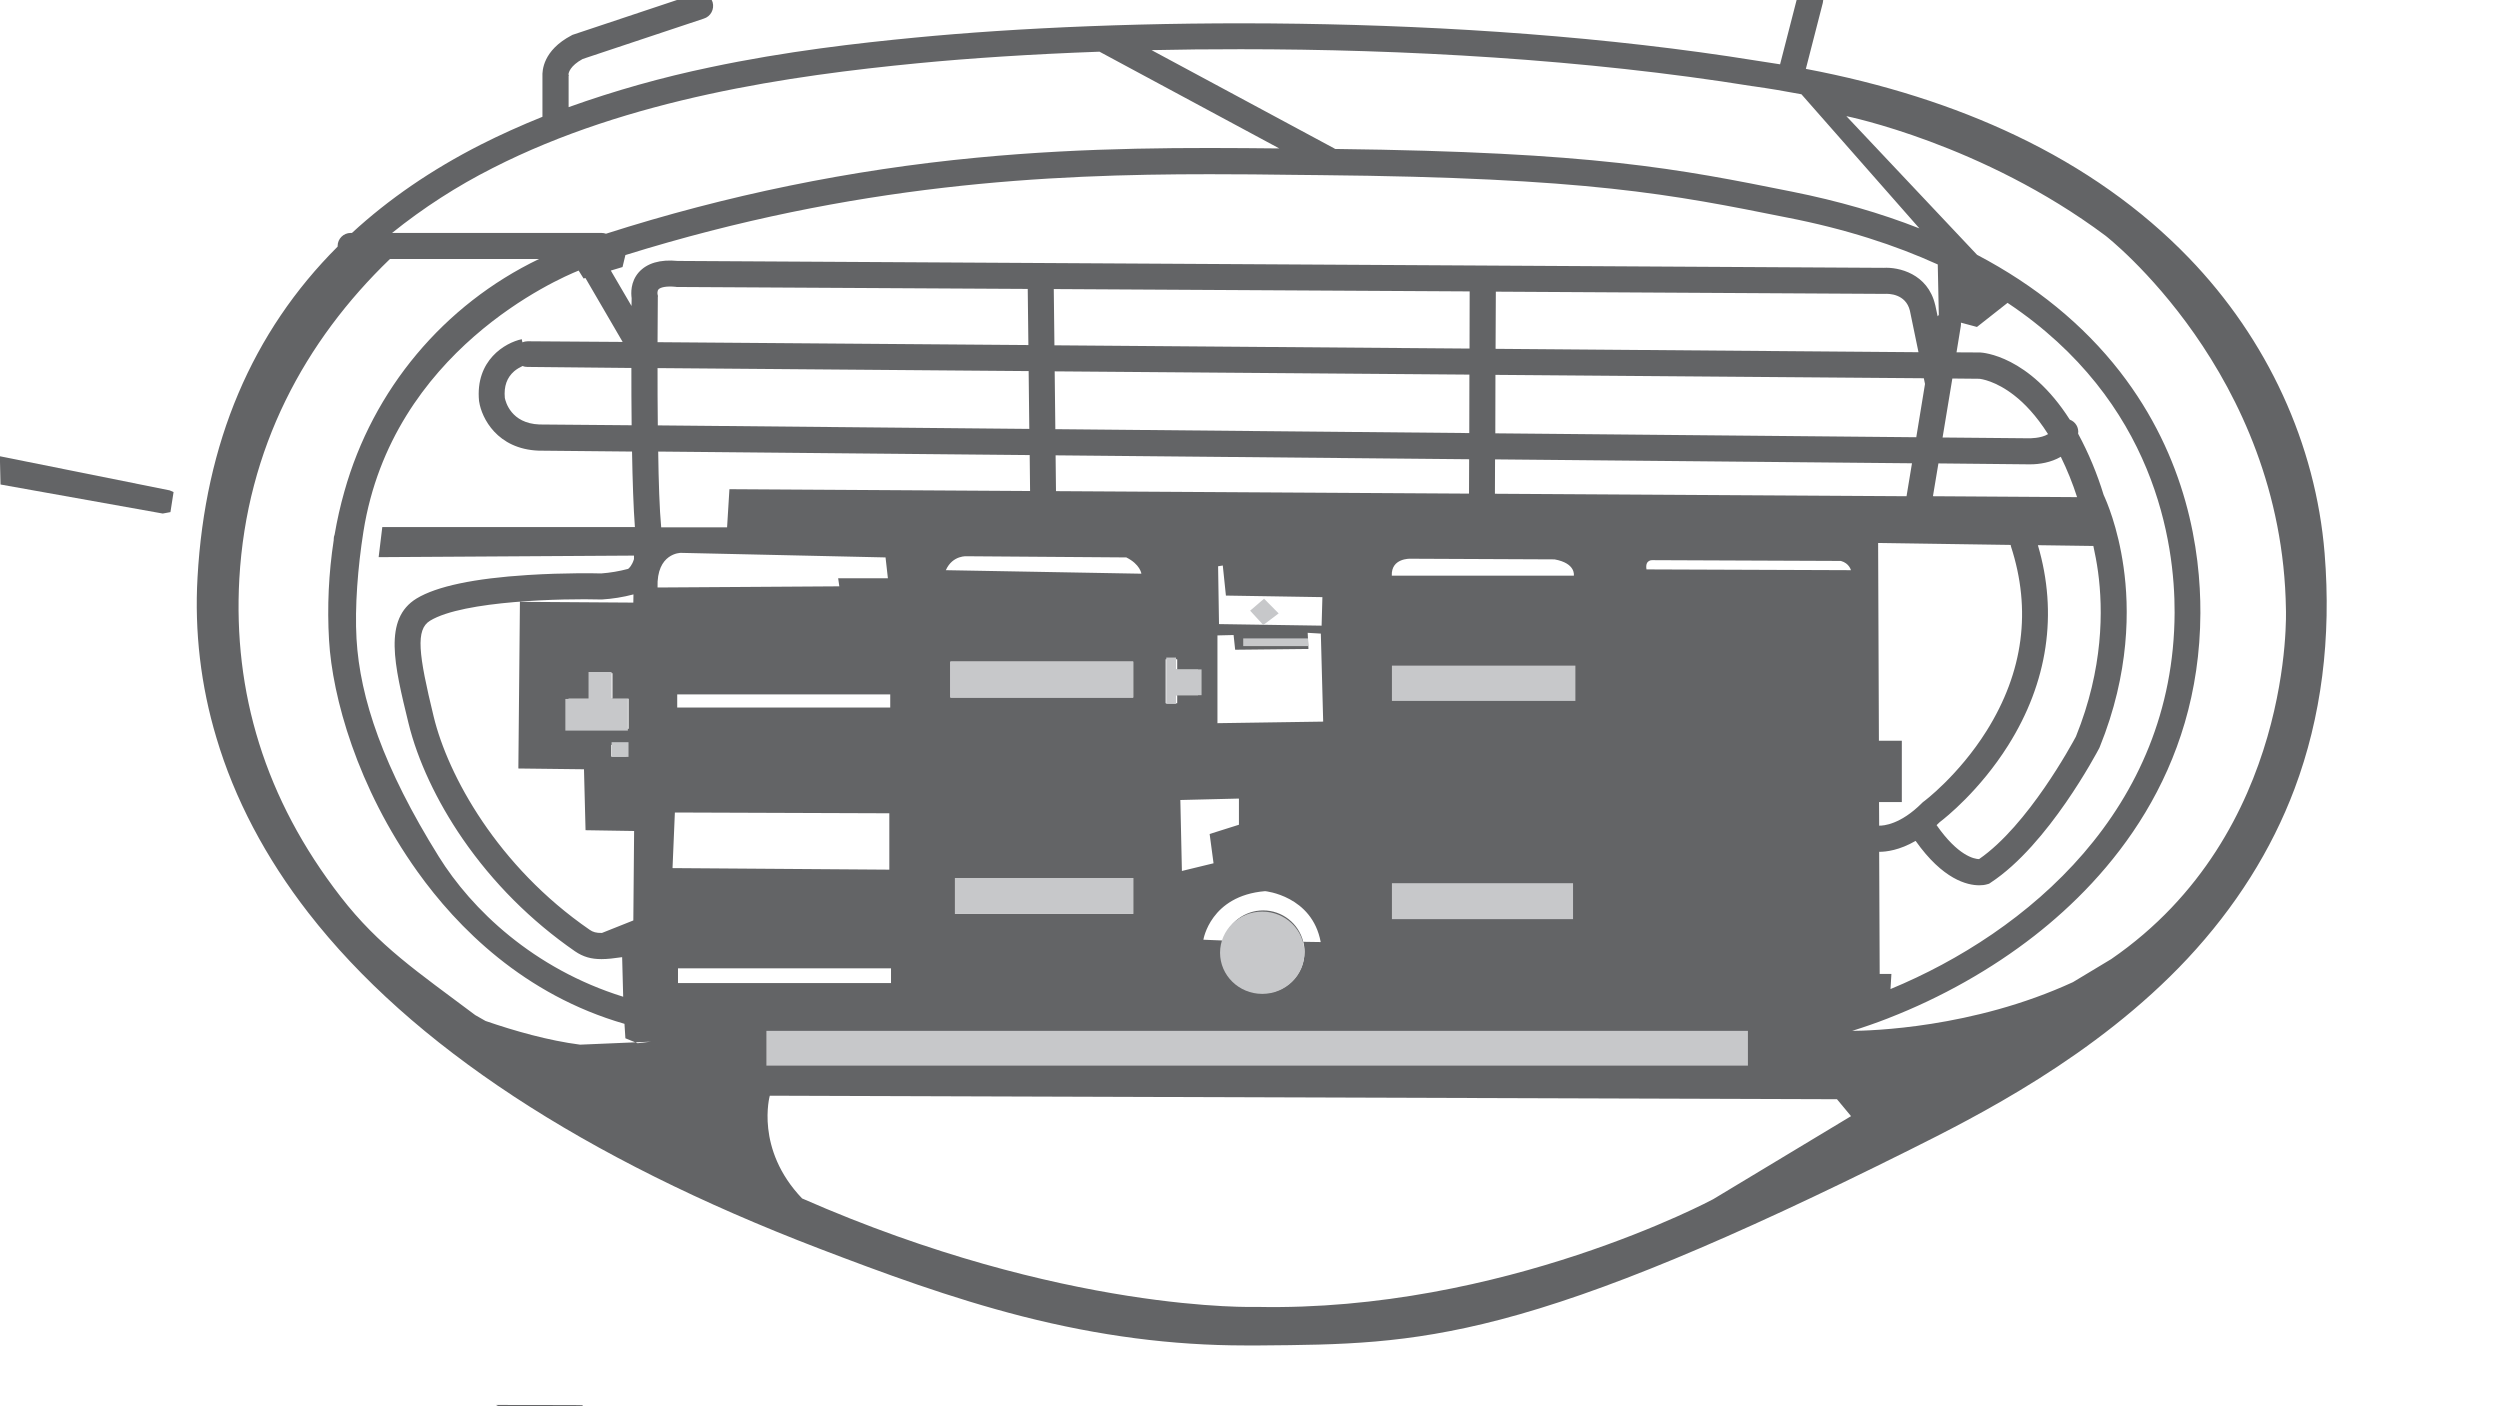 <?xml version="1.0" encoding="utf-8"?>
<!-- Generator: Adobe Illustrator 24.2.3, SVG Export Plug-In . SVG Version: 6.00 Build 0)  -->
<svg version="1.1" id="Background_Details" xmlns="http://www.w3.org/2000/svg" xmlns:xlink="http://www.w3.org/1999/xlink" x="0px"
	 y="0px" viewBox="0 0 1920 1080" style="enable-background:new 0 0 1920 1080;" xml:space="preserve">
<style type="text/css">
	.st0{fill:none;}
	.st1{fill:#636466;}
	.st2{fill:#C7C8CA;}
</style>
<g id="Bridge">
	
		<rect x="111.8" y="384.8" transform="matrix(0.162 -0.987 0.987 0.162 -266.735 465.756)" class="st0" width="57.8" height="10.1"/>
	
		<rect x="260.6" y="407.6" transform="matrix(0.13 -0.992 0.992 0.13 -157.437 645.935)" class="st0" width="57.7" height="10.1"/>
</g>
<g id="Pavement">
	<polygon class="st1" points="384.4,1080.8 447.2,1079.7 447.7,1079.1 380.9,1079 	"/>
	<polygon class="st1" points="-0.1,350.4 0.4,372.1 125,394.4 130.9,393.3 133.3,377.9 130.3,376.6 	"/>
	<path class="st1" d="M1785.3,424.9c-6.8-83.6-43.8-164.3-104.4-227c-36.2-37.5-80.8-69.1-132.7-93.8
		c-47.6-22.7-101.7-39.9-161.3-51.2l13-50.6c1.4-5.3-1.8-10.8-7.2-12.2c-5.3-1.4-10.8,1.8-12.2,7.2l0,0l-13.4,52.1
		c-6-1-12-1.9-18-2.8c-229.5-37-491.7-32.7-646.5-17.7c-42.5,4.1-98.9,10.4-157.3,22.8c-36.9,7.7-73.2,17.9-108.6,30.6v-24l0.2-0.2
		l-0.3-1c0.1-1.3,1.2-6.5,10.9-11.8l93-31c5.3-1.6,8.3-7.2,6.8-12.6c-1.6-5.3-7.2-8.2-12.5-6.6c-0.1,0-0.1,0-0.2,0l-95,31.7
		l-0.7,0.4c-21.9,11.5-22.5,27.1-22.3,31.5v31c-16.6,6.7-32.4,13.8-47.4,21.4c-37.9,19.3-70.8,41.9-98.9,67.8h-1
		c-5.5,0-10,4.5-10,10c0,0.2,0,0.4,0,0.5C193.6,255,157.5,340,151.7,443.4c-2.4,41.6,2.5,83.3,14.5,123.2
		c13.9,46.8,37.7,92,70.6,134.4c79,101.7,211.1,188.5,392.6,258c48.4,18.5,100.3,37.8,155.9,52c58.9,15,114.9,22.3,171,22.3
		c1.7,0,3.4,0,5.1,0h6c62.8-0.5,112.4-0.9,185-19.9c77.4-20.3,174.4-60.5,314.4-130.4c49.8-24.9,142.5-71.2,213.2-146.8
		c36.8-39.4,64.5-83.3,82.2-130.4C1782.8,550.9,1790.6,490,1785.3,424.9z M952.7,37.8c124.7,0,264.3,7.6,393.3,28.4h0.2
		c12.7,1.8,25.2,3.9,37.3,6.2l90.6,103c-29.8-11.7-62.4-21.1-97.8-28.2c-87.7-17.6-151.4-30.4-350.9-32.8c-0.3-0.2-0.7-0.4-1-0.6
		l-140-75.3C906.6,38,929.4,37.8,952.7,37.8z M444.4,207.8l3.8,6.1l1.4-0.4l28.6,49.1l-72.9-0.5h-0.1c-1.4,0-2.7,0.3-4,0.8l-0.5-2.4
		c-12.7,2.7-35.8,16.1-32.8,47.5l0.1,0.5c1.9,12.5,13.8,36.4,45.7,37.6h0.1l71.6,0.7c0.4,22.5,1.1,43.5,2.2,58h-194l-2.8,23.1
		l196.1-1.2v2.7c-1.5,4.9-3.7,6.9-4.5,7.5c-6.8,1.8-13.7,3-20.7,3.5c-3.5-0.1-27.8-0.6-56.2,1.2c-41.4,2.6-70.1,8.7-85.5,18
		c-25.8,15.7-17.2,51-6.3,95.7c6.9,28.4,21.7,60,41.6,88.9c23.3,33.8,52.5,63,86.3,86.4c6.3,4.3,12.4,6,20.3,6
		c4.6,0,9.8-0.6,15.9-1.5l0.8,30.4c-69-21.5-116.4-67.1-141.6-107.6c-42.6-68.3-60.6-121.7-63.2-167.3c-1.4-24.4,1-55.1,5.3-82.3
		C301.1,269.4,428.9,214,444.4,207.8z M484.9,282.6c0,13.7,0,28.9,0.2,44l-70.9-0.6c-21.8-0.9-25.9-17.5-26.5-20.4
		c-0.8-9,1.6-15.6,7.2-20.5c1.9-1.6,4.1-2.9,6.4-4c1.2,0.5,2.4,0.7,3.7,0.7L484.9,282.6z M505,226c-0.1-0.5-0.3-2.7,0.8-3.8
		c1.3-1.4,5.5-2.7,13.3-1.9l0.5,0.1l269.7,1.5l0.5,43.1L505,262.8c0.1-20.2,0.2-34.1,0.2-34.5l0.1-1L505,226z M790,285l0.5,44.4
		l-285.3-2.7c-0.2-15.1-0.2-30.3-0.2-44L790,285z M505.5,346.8l285.3,2.7l0.3,27.6l-230.9-1.4l-1.8,29.3h-50.6
		C506.5,391.1,505.8,369.9,505.5,346.8z M1477.5,290.5l0.9,4.4l-6.7,40.9l-323.3-3l0.1-44.9L1477.5,290.5z M1148.6,267.9l0.2-43.9
		l298.1,1.7h0.3h0.4c2.7-0.2,16-0.2,19.2,12.9l6.6,31.9L1148.6,267.9z M1499.4,290.7l20.6,0.2c1.4,0.1,12.7,1.6,27,12.8
		c7.6,5.9,16.7,15.2,25.9,29.7c-5.4,3.4-14.6,3.2-14.7,3.2h-0.2l-66.1-0.6L1499.4,290.7z M1557.5,356.6c0.6,0,1.3,0,2,0
		c6.7,0,15.7-1.4,23.2-5.8c4.9,10,9.1,20.4,12.5,31l-110.7-0.7l4.2-25.2L1557.5,356.6z M1611.3,439.2c3.9,28.8,4.2,74.1-17,126.5
		c-3,5.6-36.8,68.2-74.4,94.1c-3.8-0.1-16.2-2.6-32.6-26.1c0.8-0.8,1.6-1.5,2.4-2.3c4.5-3.4,30.7-24.2,52.6-59
		c30.4-48.3,38.3-101.3,22.8-153.7l42.6,0.6C1609,425.3,1610.3,431.9,1611.3,439.2z M1443.2,634.1l-0.1-18.1h17.5v-47.1H1443
		l-0.6-151.9l101.8,1.5c0.1,0.4,0.1,0.7,0.2,1.1c15.9,48.8,9.6,96.5-18.7,141.7c-21.5,34.3-48.3,54.4-48.6,54.5l-0.6,0.5l-0.5,0.5
		C1459.6,633.2,1446.5,634.2,1443.2,634.1z M452.9,714.1C382,665.3,344,595.4,333.1,550.5c-11.8-48.5-14-67-2.8-73.8
		c25.6-15.6,103.4-17.1,131.2-16.3h0.4h0.4c8.2-0.5,16.3-1.8,24.2-3.9l-0.1,6.3l-87.1-0.6l-1.2,128l50.4,0.6l1.2,46.8l37.3,0.6
		l-0.6,68.7l-24.1,9.6C457.9,716.6,455.3,715.8,452.9,714.1z M436.6,559.7v-23.1h16V517h17.8v19.6h-17.8v7.1h17.8v-7.1h12.4v23.1
		L436.6,559.7L436.6,559.7z M481,572.1v8.9h-11.6v-8.9H481z M522.8,424.6l157.3,3.5l1.8,16h-38.2l0.9,6.2L505,451.2
		C504.1,424.6,522.8,424.6,522.8,424.6z M683.7,533.3v10.1H520.1v-10.1H683.7z M518.3,624l164.7,0.6v43.3l-166.5-1.2L518.3,624z
		 M520.7,743.7h163.6V755H520.7V743.7z M865,428.1c10.7,5.3,11.6,12.5,11.6,12.5l-150.2-2.7c5.3-11.9,16.6-10.7,16.6-10.7L865,428.1
		z M729.9,535.7v-27.6h140.4v27.6H729.9z M870.3,674.3v27.6H733.4v-27.6H870.3z M920.1,514.3v19.6h-16v-19.6h-0.9v19.6h0.9v6.2h-8.9
		v-33.8h8.9v8H920.1z M947.4,487.7l1.2,11.3l56.3-0.6l-0.6-12.4l10.1,0.6l1.8,67.6l-81.2,1.2V488L947.4,487.7z M935.5,434.9l3.6-0.6
		l2.4,23.1l74.1,1.2l-0.6,21.9l-78.8-1.2L935.5,434.9z M1001.9,730.9c0,17.5-14.1,31.7-31.7,31.8c-17.5,0-31.7-14.1-31.8-31.7
		c0-2.9,0.4-5.9,1.2-8.7l61.3,1c-3.5-14.2-16.2-24.1-30.8-24.1c-14.2,0-26.7,9.4-30.5,23.1H939l-14.8-0.6c0,0,5.3-33.8,47.4-37.3
		c0,0,36.1,3.5,42.7,39.1l-13.4-0.2C1001.6,725.8,1001.9,728.4,1001.9,730.9z M951.5,613.3v20.1l-22.5,7.1l3,22.5l-24.3,5.9
		l-1.2-54.5L951.5,613.3z M1193.9,429.6c16.6,3,14.8,12.5,14.8,12.5h-139.8c-0.6-13.6,14.2-13,14.2-13L1193.9,429.6z M1269.2,430.2
		l144.6,0.6c6.5,1.8,7.7,7.1,7.7,7.1l-157-0.6C1263.2,429.6,1269.2,430.2,1269.2,430.2z M1468.4,355.8l-4.1,24.8
		c0,0.2,0,0.4-0.1,0.5l-316.1-1.9l0.1-26.4L1468.4,355.8z M1128.4,332.6l-317.9-3l-0.5-44.4l318.5,2.5L1128.4,332.6z M1128.6,267.7
		l-318.8-2.5l-0.5-43.2l319.4,1.8L1128.6,267.7z M810.7,349.7l317.6,3l-0.1,26.4L811,377.2L810.7,349.7z M1443.6,748.1l-0.4-93.9
		h0.1c5.3,0,15.5-1.2,27.9-8.4c20.9,29.6,39.5,34.1,48.9,34.1c2.1,0,4.1-0.2,6.1-0.8l1.4-0.4l1.2-0.8c44.3-29,81.8-100.3,83.4-103.3
		l0.4-0.9c23.2-57.2,22.8-106.7,18.3-138.2c-4.4-31.1-13.3-51.1-15.3-55.4c-5-16.3-11.5-32-19.6-47c0.7-4.7-2-9.2-6.4-10.8
		c-31.4-49.3-66.9-51.5-68.8-51.6h-0.2l-18-0.1l3.3-20.2c0.1-0.9,0.2-1.7,0.1-2.6l12.3,3.3l23.5-18.5
		c113.4,75.7,128.5,184.4,128.3,238c-0.6,150.9-113.3,245.6-218.2,289l0.7-11.6h-9V748.1z M1488.2,203.1l0.8,38.8
		c-0.3,0.3-0.6,0.6-0.9,1l-1.8-8.5l-0.1-0.3c-5.7-24.1-28.2-29.1-39.7-28.4l-926-5.3c-13.6-1.3-23.6,1.7-29.9,8.7
		c-6.5,7.4-6,16.3-5.5,19.9c0,1.1,0,3.2-0.1,6l-15.9-27.2l9-2.7l2.2-9.2c176.8-55,324.6-62.1,448.6-62.1c22.4,0,44.1,0.2,64.9,0.5
		l20.2,0.2c206.2,2,269.9,14.8,358.1,32.5C1417.4,175.8,1455.6,188.3,1488.2,203.1z M378.5,129c104.7-53.4,229.3-71,326.1-80.4
		c40.1-3.9,87.5-7,139.8-8.9L982.5,114c-69.2-0.7-146.9-1.1-232.4,7.1c-96.7,9.2-192.2,28.8-284.7,58.4c-1.1-0.4-2.2-0.6-3.4-0.6
		H301.1C325.1,159.6,351,142.9,378.5,129z M261.7,688.8c-58.5-75.4-82.7-157.5-77.9-244.2c5.7-100.6,50.4-182.8,115.7-245.7H414
		c-73.2,35.2-127.6,100.3-149.5,178.5c-3.1,10.9-5.6,22-7.5,33.1c-0.5,1.2-0.7,2.4-0.7,3.6c0,0.2,0,0.5,0,0.7
		c-3.9,25.4-5.1,51.2-3.6,76.8c2.5,43.5,21.6,113,67.9,177.8c30.6,42.8,81.7,94.6,159,116.9l0.7,11.1l7.6,3.1l12-0.5l-10.2,1.2
		l-1.7-0.7l-42.5,1.8c-24.1-3.1-50.3-10.5-72.6-18.2l-7.9-4.5C320.4,746.1,291.1,726.7,261.7,688.8z M965,1003.7
		c0,0-147.9,5-349-83.3c-36.3-38-24.8-78.9-24.8-78.9l819.6,2.7l10.8,13L1315.7,921C1315.7,921,1154.3,1007.7,965,1003.7z
		 M1621.4,736.6l-29.4,17.7c-77.1,35.5-156,37.3-169.5,37.4c9.2-2.9,18.5-6.1,27.7-9.7l0.2-0.1l0,0l0,0
		c40.4-15.7,79.2-37.6,112-63.2c57.9-45.2,127-125,127.5-247.8c0.2-48.1-10.4-119.3-61.8-185.5c-28.1-36.1-64.8-66.1-109.7-89.7
		c0-0.1-0.1-0.1-0.2-0.2L1418,89.2c0,0,104.4,21.1,199,91.8c0,0,136,105.3,138.6,287.1C1755.6,468.1,1762.3,639.7,1621.4,736.6z"/>
</g>
<g id="Buildings">
	<ellipse class="st2" cx="969.4" cy="731.7" rx="32.4" ry="31.6"/>
	<polygon class="st2" points="482.2,536.8 469.7,536.8 469.7,516.1 452,516.1 452,536.8 434.2,536.8 434.2,561.1 482.2,561.1 	"/>
	<rect x="469.7" y="570" class="st2" width="13" height="11.3"/>
	<rect x="729.9" y="508.1" class="st2" width="140.4" height="27.6"/>
	<rect x="733.4" y="674.3" class="st2" width="136.9" height="27.6"/>
	<polygon class="st2" points="903.2,533.9 922.8,533.9 922.8,514.1 903.2,514.1 903.2,505 895.7,505 895.7,540.6 903.2,540.6 	"/>
	<polygon class="st2" points="982,471.1 970.8,459.8 960.1,469 970.2,480 	"/>
	<rect x="954.8" y="490.3" class="st2" width="49.8" height="5.9"/>
	<rect x="1069" y="511.2" class="st2" width="140.9" height="27.1"/>
	<rect x="1069" y="678.3" class="st2" width="139.1" height="27.6"/>
	<rect x="588.6" y="791.7" class="st2" width="753.8" height="26.7"/>
</g>
</svg>
